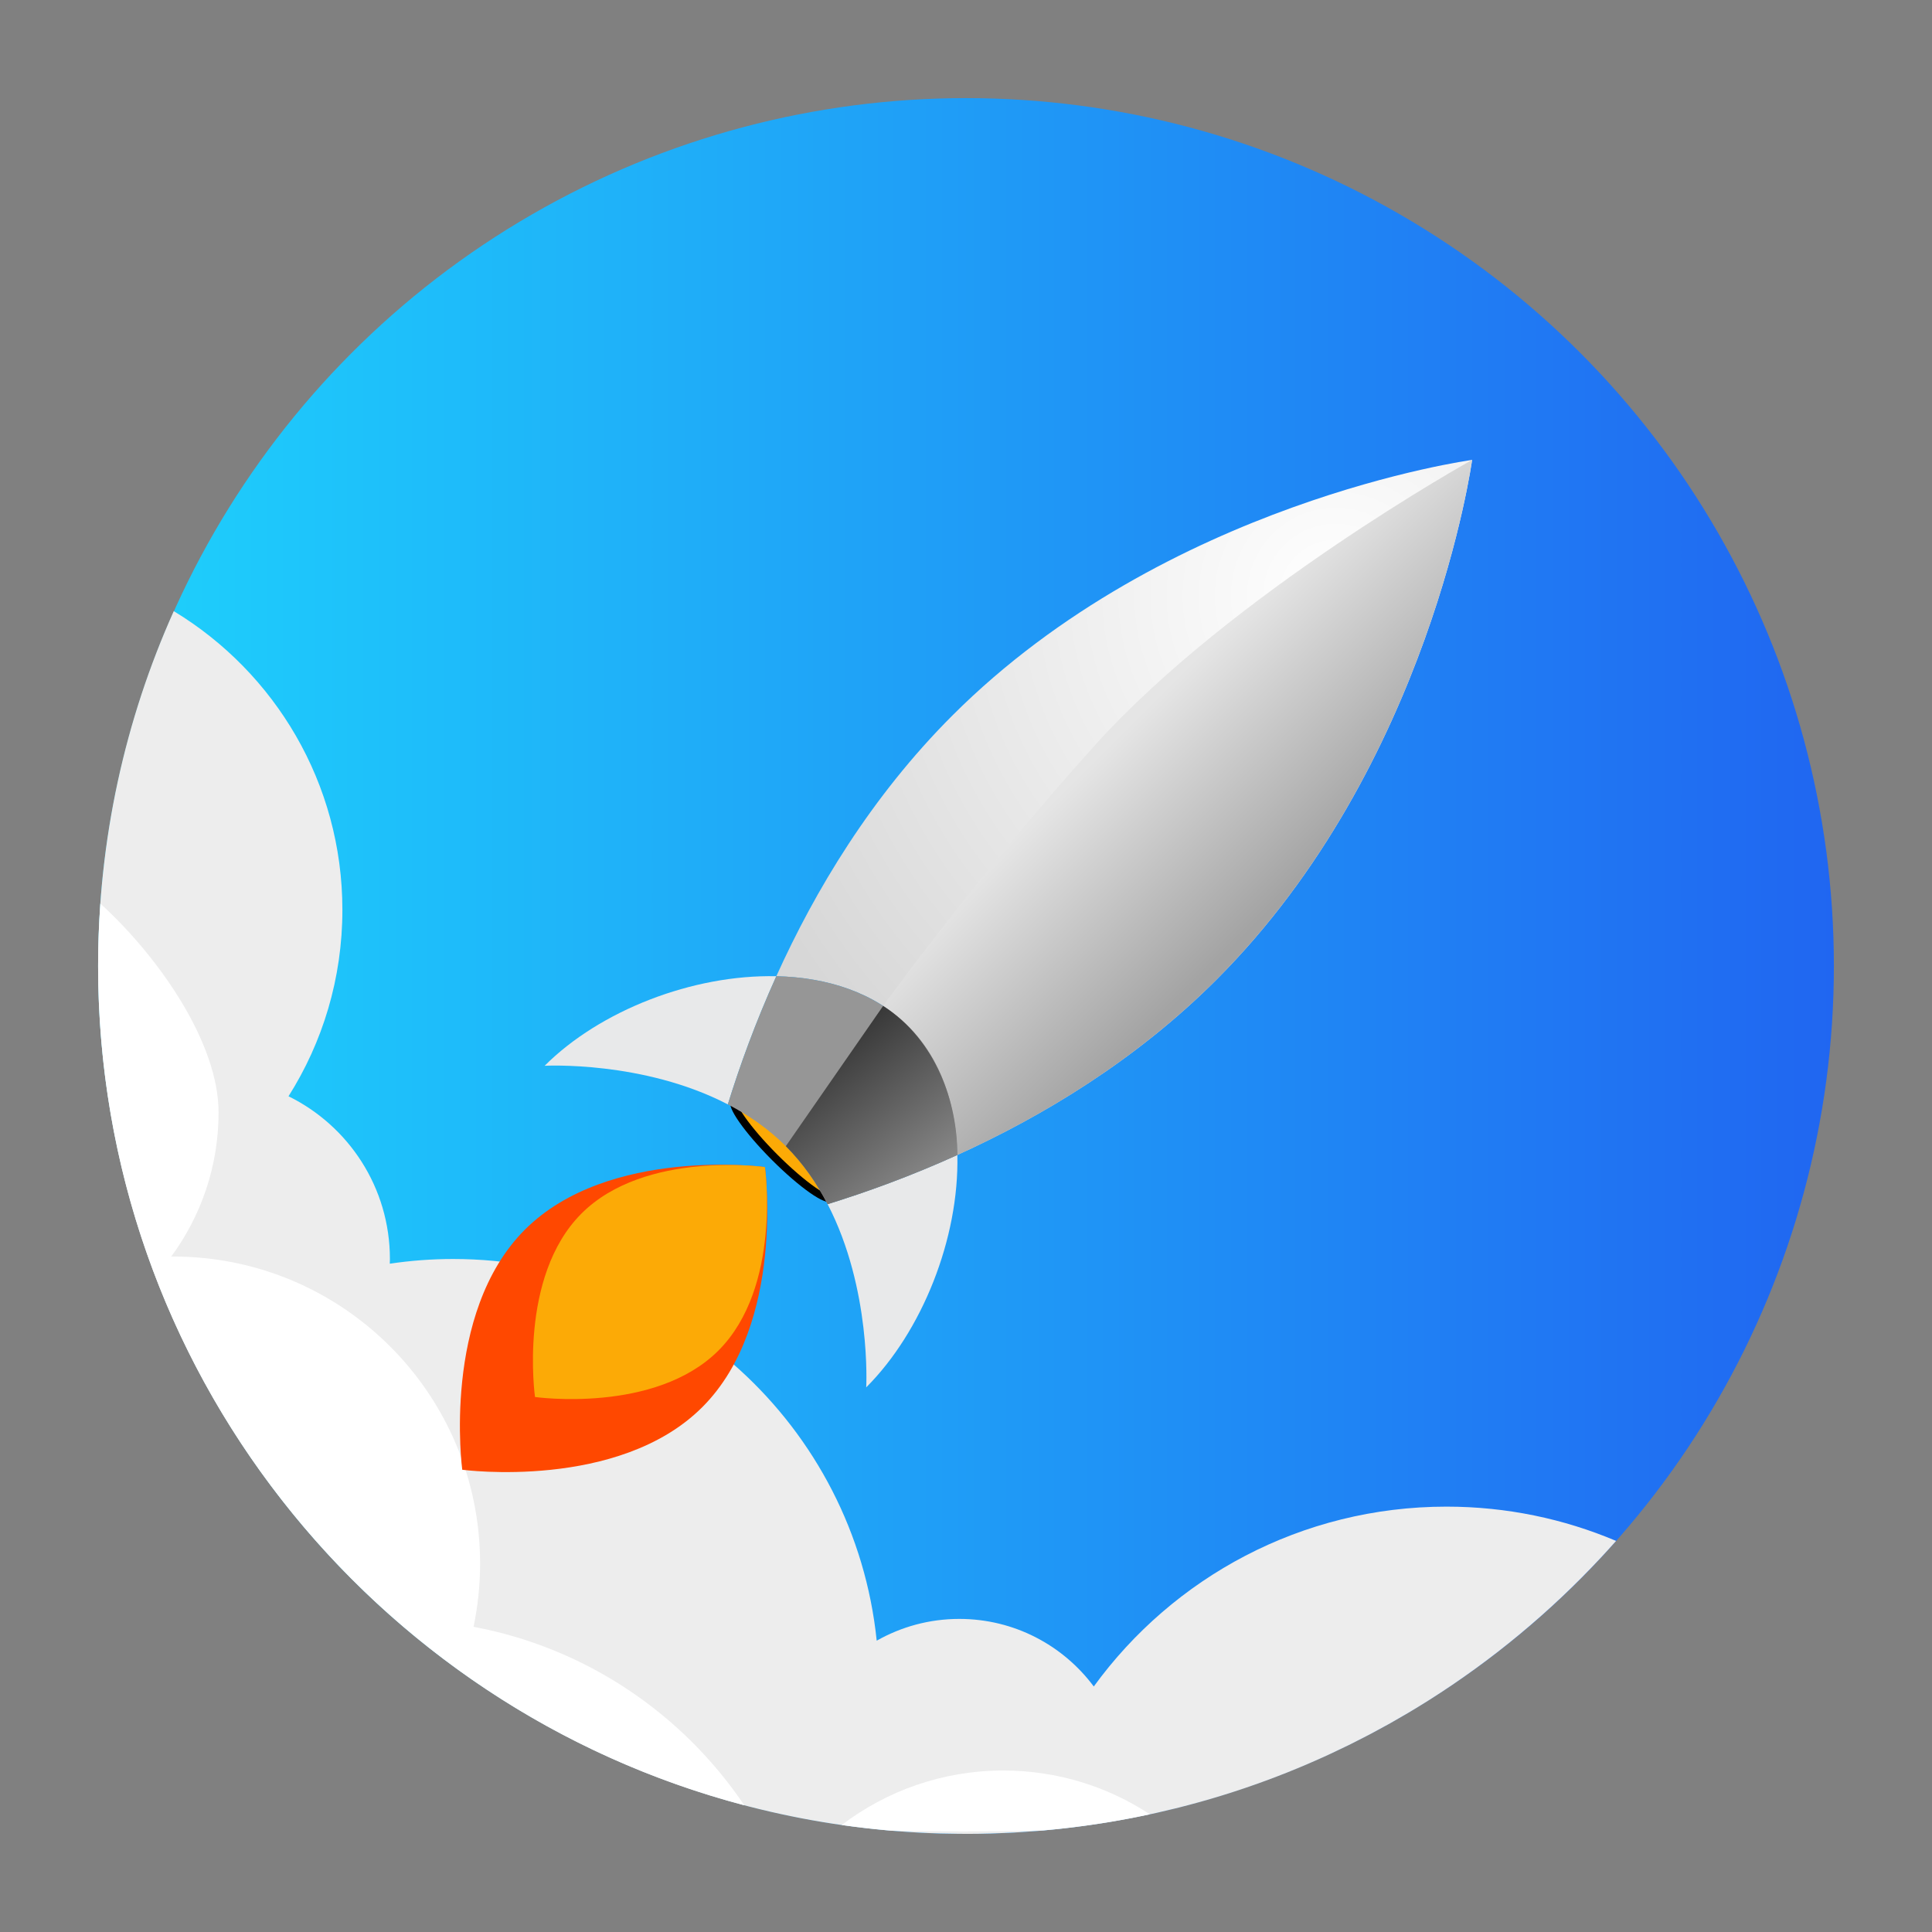<?xml version="1.0" encoding="utf-8"?>
<!-- Generator: Adobe Illustrator 18.0.0, SVG Export Plug-In . SVG Version: 6.00 Build 0)  -->
<!DOCTYPE svg PUBLIC "-//W3C//DTD SVG 1.1//EN" "http://www.w3.org/Graphics/SVG/1.1/DTD/svg11.dtd">
<svg version="1.1" id="Layer_1" xmlns="http://www.w3.org/2000/svg" xmlns:xlink="http://www.w3.org/1999/xlink" x="0px" y="0px"
	 viewBox="0 0 512 512" style="enable-background:new 0 0 512 512;" xml:space="preserve">
<rect x="0" y="0" width="512" height="512" fill="#808080" stroke="none"/>
<g id="Layer_2_1_">
	<linearGradient id="SVGID_1_" gradientUnits="userSpaceOnUse" x1="26" y1="256" x2="486" y2="256">
		<stop  offset="0" style="stop-color:#1ED2FC"/>
		<stop  offset="1" style="stop-color:#2066F1"/>
	</linearGradient>
	<circle style="fill:url(#SVGID_1_);" cx="256" cy="256" r="230"/>
	<path style="fill:#EDEDED;" d="M383.343,399.274c-38.438,0-72.485,18.782-93.48,47.663c-8.096-10.869-21.045-17.909-35.639-17.909
		c-7.961,0-15.426,2.105-21.887,5.773c-5.843-56.828-53.86-101.154-112.232-101.154c-5.711,0-11.322,0.428-16.806,1.247
		c0.011-0.416,0.032-0.829,0.032-1.247c0-18.932-10.958-35.298-26.873-43.122c9.042-14.292,14.28-31.23,14.28-49.393
		c0-33.585-17.911-62.966-44.688-79.173c0,0,0,0,0,0.001C33.17,190.669,26,222.496,26,256c0,124.759,99.335,226.309,223.227,229.893
		c1.485,0.033,2.97,0.063,4.454,0.078c0.9,0.007,1.8,0.023,2.701,0.025c0.002,0,0.003,0,0.005,0c2.07-0.003,4.133-0.037,6.19-0.095
		c0.398-0.011,0.793-0.032,1.19-0.045c1.661-0.055,3.32-0.122,4.972-0.212c0.541-0.03,1.079-0.069,1.618-0.103
		c1.506-0.093,3.01-0.194,4.508-0.315c0.606-0.049,1.209-0.107,1.813-0.161c1.431-0.128,2.859-0.263,4.282-0.417
		c0.633-0.068,1.263-0.143,1.894-0.217c1.393-0.162,2.783-0.334,4.169-0.521c0.637-0.086,1.272-0.176,1.907-0.267
		c1.384-0.198,2.764-0.409,4.14-0.632c0.617-0.1,1.234-0.201,1.849-0.306c1.398-0.238,2.792-0.491,4.182-0.755
		c0.581-0.11,1.163-0.219,1.743-0.334c1.44-0.285,2.874-0.586,4.304-0.898c0.517-0.112,1.035-0.221,1.55-0.337
		c1.526-0.343,3.045-0.706,4.559-1.08c0.411-0.101,0.824-0.198,1.234-0.301c1.703-0.43,3.398-0.882,5.085-1.35
		c0.213-0.059,0.429-0.114,0.642-0.174c7.811-2.19,15.454-4.781,22.905-7.752c0.02-0.008,0.039-0.016,0.059-0.024
		c1.81-0.722,3.608-1.468,5.396-2.235c0.18-0.077,0.358-0.158,0.538-0.235c1.631-0.704,3.252-1.426,4.863-2.166
		c0.248-0.114,0.494-0.231,0.741-0.346c1.544-0.717,3.079-1.448,4.604-2.198c0.273-0.134,0.545-0.271,0.817-0.406
		c1.503-0.747,2.998-1.508,4.482-2.286c0.267-0.14,0.533-0.281,0.799-0.421c1.498-0.793,2.986-1.601,4.464-2.426
		c0.234-0.131,0.469-0.261,0.703-0.393c1.525-0.858,3.04-1.733,4.543-2.625c0.173-0.103,0.348-0.205,0.521-0.308
		c1.593-0.951,3.175-1.92,4.743-2.907c0.075-0.047,0.151-0.094,0.226-0.141c16.815-10.619,32.159-23.357,45.656-37.839
		c0.005-0.005,0.01-0.011,0.015-0.016c1.349-1.448,2.68-2.913,3.991-4.395c0,0,0,0,0,0
		C414.468,402.514,399.286,399.274,383.343,399.274z"/>
	<g>
		<path style="fill:#FFFFFF;" d="M197.244,478.414c-16.338-24.236-41.941-41.705-71.748-47.292
			c1.132-5.407,1.734-11.008,1.734-16.75c0-44.943-36.433-81.376-81.376-81.376c-0.163,0-0.323,0.011-0.486,0.012
			c7.887-10.693,12.555-23.904,12.555-38.21c0-18.424-15.777-41.177-31.326-55.33C26.209,244.929,26,250.44,26,256
			C26,362.716,98.684,452.445,197.244,478.414z"/>
		<path style="fill:#FFFFFF;" d="M304.731,480.809c-11.158-7.33-24.502-11.605-38.849-11.605c-16.099,0-30.924,5.39-42.82,14.438
			c4.312,0.619,8.663,1.117,13.049,1.492c6.206,0.136,12.493,0.213,18.866,0.213c7.299,0,14.494-0.094,21.572-0.271
			C286.124,484.228,295.53,482.795,304.731,480.809z"/>
	</g>
</g>
<g>
	<g>
		<path style="fill:#FF4800;" d="M139.096,325.878c-22.151,22.151-16.595,63.621-16.595,63.621s41.47,5.556,63.621-16.595
			s16.595-63.621,16.595-63.621S161.247,303.727,139.096,325.878z"/>
		<path style="fill:#FCAA06;" d="M154.098,321.6c-16.827,16.827-12.317,48.619-12.317,48.619s31.792,4.51,48.619-12.317
			s12.317-48.619,12.317-48.619S170.925,304.773,154.098,321.6z"/>
	</g>
	
		<ellipse transform="matrix(-0.707 -0.707 0.707 -0.707 137.592 667.085)" cx="206.954" cy="305.046" rx="18.696" ry="3.303"/>
	
		<ellipse transform="matrix(-0.707 -0.707 0.707 -0.707 141.034 665.658)" style="fill:#FCAA06;" cx="208.379" cy="303.62" rx="18.696" ry="3.303"/>
	<path style="fill:#E8E9EA;" d="M229.557,367.665c0,0,1.428-26.09-10.23-48.551c10.191-3.154,21.959-7.395,34.384-13.035
		C254.214,328.223,244.328,352.893,229.557,367.665z"/>
	<path style="fill:#E8E9EA;" d="M144.335,282.443c14.634-14.634,39.229-24.227,61.397-23.733
		c-5.545,12.27-9.729,23.888-12.847,33.964C170.425,281.015,144.335,282.443,144.335,282.443z"/>
	
		<radialGradient id="SVGID_2_" cx="-736.074" cy="138.98" r="170.581" gradientTransform="matrix(1 0 0 1 1090 19)" gradientUnits="userSpaceOnUse">
		<stop  offset="0" style="stop-color:#FFFFFF"/>
		<stop  offset="1" style="stop-color:#D7D7D7"/>
	</radialGradient>
	<path style="fill:url(#SVGID_2_);" d="M205.733,258.71c10.257-22.697,25.17-47.61,46.621-69.061
		c56.757-56.757,137.765-67.768,137.765-67.768s-11.012,81.009-67.768,137.765c-21.318,21.318-46.057,36.182-68.641,46.433
		c-0.299-13.134-4.252-25.38-13.013-34.141C231.798,263.039,219.214,259.01,205.733,258.71z"/>
	
		<linearGradient id="SVGID_3_" gradientUnits="userSpaceOnUse" x1="-790.301" y1="172.764" x2="-747.11" y2="215.955" gradientTransform="matrix(1 0 0 1 1090 19)">
		<stop  offset="0" style="stop-color:#E5E5E5"/>
		<stop  offset="1" style="stop-color:#A3A3A3"/>
	</linearGradient>
	<path style="fill:url(#SVGID_3_);" d="M390.119,121.881c0,0-11.012,81.009-67.768,137.765
		c-21.318,21.318-46.057,36.182-68.641,46.433c-0.299-13.134-9.363-32.643-19.67-39.499c0,0,24.049-33.471,56.127-69.08
		C326.5,157.167,390.119,121.881,390.119,121.881z"/>
	<path style="fill:#969696;" d="M240.697,271.938c8.762,8.762,12.714,21.007,13.013,34.141c-12.425,5.64-24.193,9.881-34.384,13.035
		c-2.845-5.481-6.458-10.749-11.075-15.366s-9.885-8.23-15.366-11.075c3.118-10.075,7.302-21.694,12.847-33.964
		C219.214,259.01,231.798,263.039,240.697,271.938z"/>
	
		<linearGradient id="SVGID_4_" gradientUnits="userSpaceOnUse" x1="-872.647" y1="259.922" x2="-842.687" y2="298.74" gradientTransform="matrix(1 0 0 1 1090 19)">
		<stop  offset="0" style="stop-color:#373737"/>
		<stop  offset="1" style="stop-color:#919191"/>
	</linearGradient>
	<path style="fill:url(#SVGID_4_);" d="M234.04,266.58c14.127,9.103,19.69,25.67,19.67,39.499
		c-12.425,5.64-24.193,9.881-34.384,13.035c-2.845-5.481-6.458-10.749-11.075-15.366L234.04,266.58z"/>
	<path style="display:none;fill:#FFFFFF;" d="M210.704,297.72c-15.402,15.402-25.799,29.977-25.799,29.977
		s14.575-10.397,29.977-25.799s26.952-28.823,25.799-29.977C239.526,270.767,226.105,282.318,210.704,297.72z"/>
</g>
</svg>
